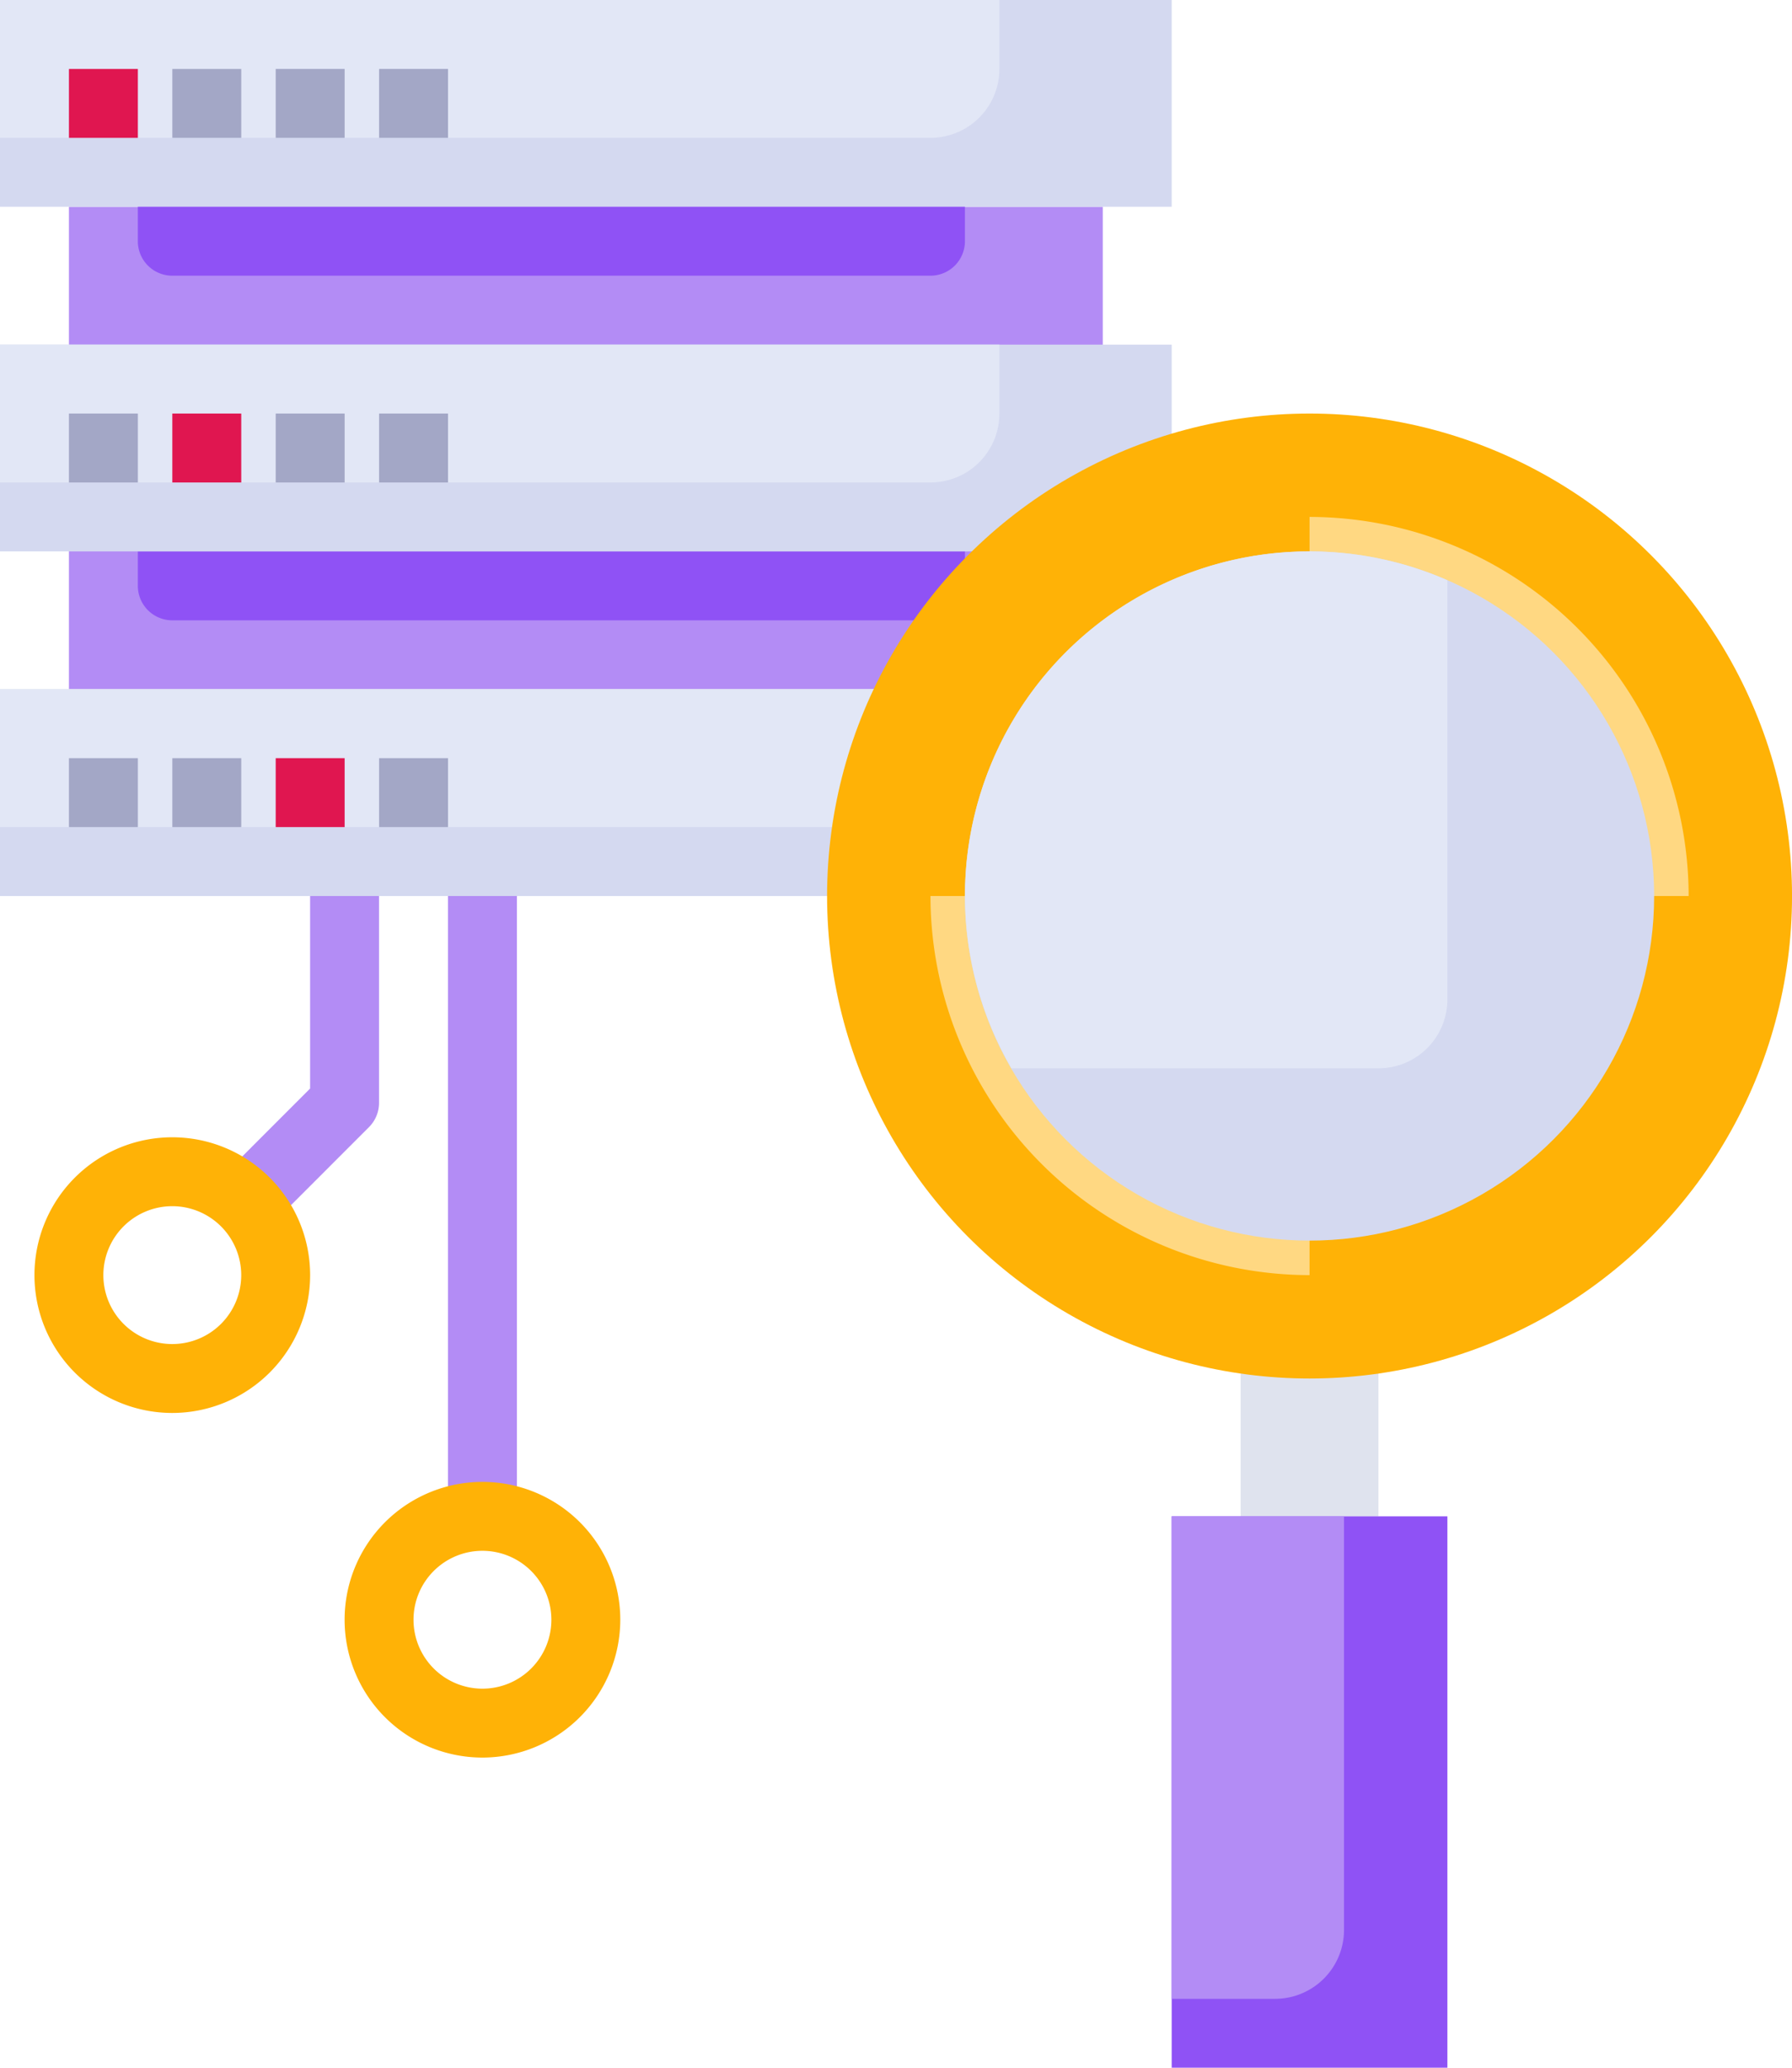 <svg xmlns="http://www.w3.org/2000/svg" width="69.333" height="80" viewBox="0 0 69.333 80">
  <g id="t9-ic8" transform="translate(-6 -2)">
    <path id="Path_164172" data-name="Path 164172" d="M8,8H48V26.667H8Z" transform="translate(0.667 2)" fill="#b38cf5"/>
    <path id="Path_164173" data-name="Path 164173" d="M11.333,20.667H40.667A1.334,1.334,0,0,0,42,19.333V18H10v1.333A1.334,1.334,0,0,0,11.333,20.667Z" transform="translate(1.333 5.333)" fill="#8f52f5"/>
    <path id="Path_164174" data-name="Path 164174" d="M6,12H51.333v8H6Z" transform="translate(0 3.333)" fill="#d4d9f0"/>
    <path id="Path_164175" data-name="Path 164175" d="M6,12v5.333H42a2.666,2.666,0,0,0,2.667-2.667V12Z" transform="translate(0 3.333)" fill="#e2e7f6"/>
    <g id="Group_107814" data-name="Group 107814" transform="translate(8.667 18)">
      <path id="Path_164176" data-name="Path 164176" d="M8,14h2.667v2.667H8Z" transform="translate(-8 -14)" fill="#a3a7c6"/>
    </g>
    <g id="Group_107815" data-name="Group 107815" transform="translate(12.667 18)">
      <path id="Path_164177" data-name="Path 164177" d="M11,14h2.667v2.667H11Z" transform="translate(-11 -14)" fill="#e01650"/>
    </g>
    <g id="Group_107816" data-name="Group 107816" transform="translate(16.667 18)">
      <path id="Path_164178" data-name="Path 164178" d="M14,14h2.667v2.667H14Z" transform="translate(-14 -14)" fill="#a3a7c6"/>
    </g>
    <g id="Group_107817" data-name="Group 107817" transform="translate(20.667 18)">
      <path id="Path_164179" data-name="Path 164179" d="M17,14h2.667v2.667H17Z" transform="translate(-17 -14)" fill="#a3a7c6"/>
    </g>
    <path id="Path_164180" data-name="Path 164180" d="M6,22H51.333v8H6Z" transform="translate(0 6.667)" fill="#d4d9f0"/>
    <path id="Path_164181" data-name="Path 164181" d="M6,22v5.333H42a2.666,2.666,0,0,0,2.667-2.667V22Z" transform="translate(0 6.667)" fill="#e2e7f6"/>
    <g id="Group_107818" data-name="Group 107818" transform="translate(8.667 31.333)">
      <path id="Path_164182" data-name="Path 164182" d="M8,24h2.667v2.667H8Z" transform="translate(-8 -24)" fill="#a3a7c6"/>
    </g>
    <g id="Group_107819" data-name="Group 107819" transform="translate(12.667 31.333)">
      <path id="Path_164183" data-name="Path 164183" d="M11,24h2.667v2.667H11Z" transform="translate(-11 -24)" fill="#a3a7c6"/>
    </g>
    <g id="Group_107820" data-name="Group 107820" transform="translate(16.667 31.333)">
      <path id="Path_164184" data-name="Path 164184" d="M14,24h2.667v2.667H14Z" transform="translate(-14 -24)" fill="#e01650"/>
    </g>
    <g id="Group_107821" data-name="Group 107821" transform="translate(20.667 31.333)">
      <path id="Path_164185" data-name="Path 164185" d="M17,24h2.667v2.667H17Z" transform="translate(-17 -24)" fill="#a3a7c6"/>
    </g>
    <path id="Path_164186" data-name="Path 164186" d="M6,2H51.333v8H6Z" fill="#d4d9f0"/>
    <path id="Path_164187" data-name="Path 164187" d="M6,2V7.333H42a2.666,2.666,0,0,0,2.667-2.667V2Z" fill="#e2e7f6"/>
    <path id="Path_164188" data-name="Path 164188" d="M42,41h5.333v6.667H42Z" transform="translate(12 13)" fill="#dfe3ee"/>
    <circle id="Ellipse_5006" data-name="Ellipse 5006" cx="18.667" cy="18.667" r="18.667" transform="translate(38 18)" fill="#ffb206"/>
    <g id="Group_107822" data-name="Group 107822" transform="translate(8.667 4.667)">
      <path id="Path_164190" data-name="Path 164190" d="M8,4h2.667V6.667H8Z" transform="translate(-8 -4)" fill="#e01650"/>
    </g>
    <g id="Group_107823" data-name="Group 107823" transform="translate(12.667 4.667)">
      <path id="Path_164191" data-name="Path 164191" d="M11,4h2.667V6.667H11Z" transform="translate(-11 -4)" fill="#a3a7c6"/>
    </g>
    <g id="Group_107824" data-name="Group 107824" transform="translate(16.667 4.667)">
      <path id="Path_164192" data-name="Path 164192" d="M14,4h2.667V6.667H14Z" transform="translate(-14 -4)" fill="#a3a7c6"/>
    </g>
    <g id="Group_107825" data-name="Group 107825" transform="translate(20.667 4.667)">
      <path id="Path_164193" data-name="Path 164193" d="M17,4h2.667V6.667H17Z" transform="translate(-17 -4)" fill="#a3a7c6"/>
    </g>
    <path id="Path_164194" data-name="Path 164194" d="M40,46H50.667V67.333H40Z" transform="translate(11.333 14.667)" fill="#8f52f5"/>
    <g id="Group_107826" data-name="Group 107826" transform="translate(14.391 36.667)">
      <path id="Path_164195" data-name="Path 164195" d="M14.178,40.943l-1.885-1.885L15.9,35.448V28h2.667v8a1.327,1.327,0,0,1-.391.943Z" transform="translate(-12.293 -28)" fill="#b38cf5"/>
    </g>
    <g id="Group_107827" data-name="Group 107827" transform="translate(23.333 36.667)">
      <path id="Path_164196" data-name="Path 164196" d="M19,28h2.667V52H19Z" transform="translate(-19 -28)" fill="#b38cf5"/>
    </g>
    <g id="Group_107828" data-name="Group 107828" transform="translate(42 36.667)" style="mix-blend-mode: multiply;isolation: isolate">
      <path id="Path_164197" data-name="Path 164197" d="M47.667,42.667A14.684,14.684,0,0,1,33,28h2.667a12.013,12.013,0,0,0,12,12Z" transform="translate(-33 -28)" fill="#ffd882"/>
    </g>
    <g id="Group_107829" data-name="Group 107829" transform="translate(56.667 22)" style="mix-blend-mode: multiply;isolation: isolate">
      <path id="Path_164198" data-name="Path 164198" d="M58.667,31.667H56a12.013,12.013,0,0,0-12-12V17A14.684,14.684,0,0,1,58.667,31.667Z" transform="translate(-44 -17)" fill="#ffd882"/>
    </g>
    <path id="Path_164199" data-name="Path 164199" d="M40,46V64.667h4A2.666,2.666,0,0,0,46.667,62V46Z" transform="translate(11.333 14.667)" fill="#b38cf5"/>
    <path id="Path_164200" data-name="Path 164200" d="M11.333,10.667H40.667A1.334,1.334,0,0,0,42,9.333V8H10V9.333A1.334,1.334,0,0,0,11.333,10.667Z" transform="translate(1.333 2)" fill="#8f52f5"/>
    <g id="Group_107830" data-name="Group 107830" transform="translate(7.333 46)">
      <path id="Path_164201" data-name="Path 164201" d="M12.333,45.667a5.333,5.333,0,1,1,5.333-5.333A5.339,5.339,0,0,1,12.333,45.667Zm0-8A2.667,2.667,0,1,0,15,40.333,2.669,2.669,0,0,0,12.333,37.667Z" transform="translate(-7 -35)" fill="#ffb206"/>
    </g>
    <g id="Group_107831" data-name="Group 107831" transform="translate(19.333 59.333)">
      <path id="Path_164202" data-name="Path 164202" d="M21.333,55.667a5.333,5.333,0,1,1,5.333-5.333A5.339,5.339,0,0,1,21.333,55.667Zm0-8A2.667,2.667,0,1,0,24,50.333,2.669,2.669,0,0,0,21.333,47.667Z" transform="translate(-16 -45)" fill="#ffb206"/>
    </g>
    <circle id="Ellipse_5007" data-name="Ellipse 5007" cx="13.333" cy="13.333" r="13.333" transform="translate(43.333 23.333)" fill="#d4d9f0"/>
    <path id="Path_164189" data-name="Path 164189" d="M47.333,18A13.317,13.317,0,0,0,35.8,38H50a2.666,2.666,0,0,0,2.667-2.667V19.117A13.277,13.277,0,0,0,47.333,18Z" transform="translate(9.333 5.333)" fill="#e2e7f6"/>
  </g>
</svg>
